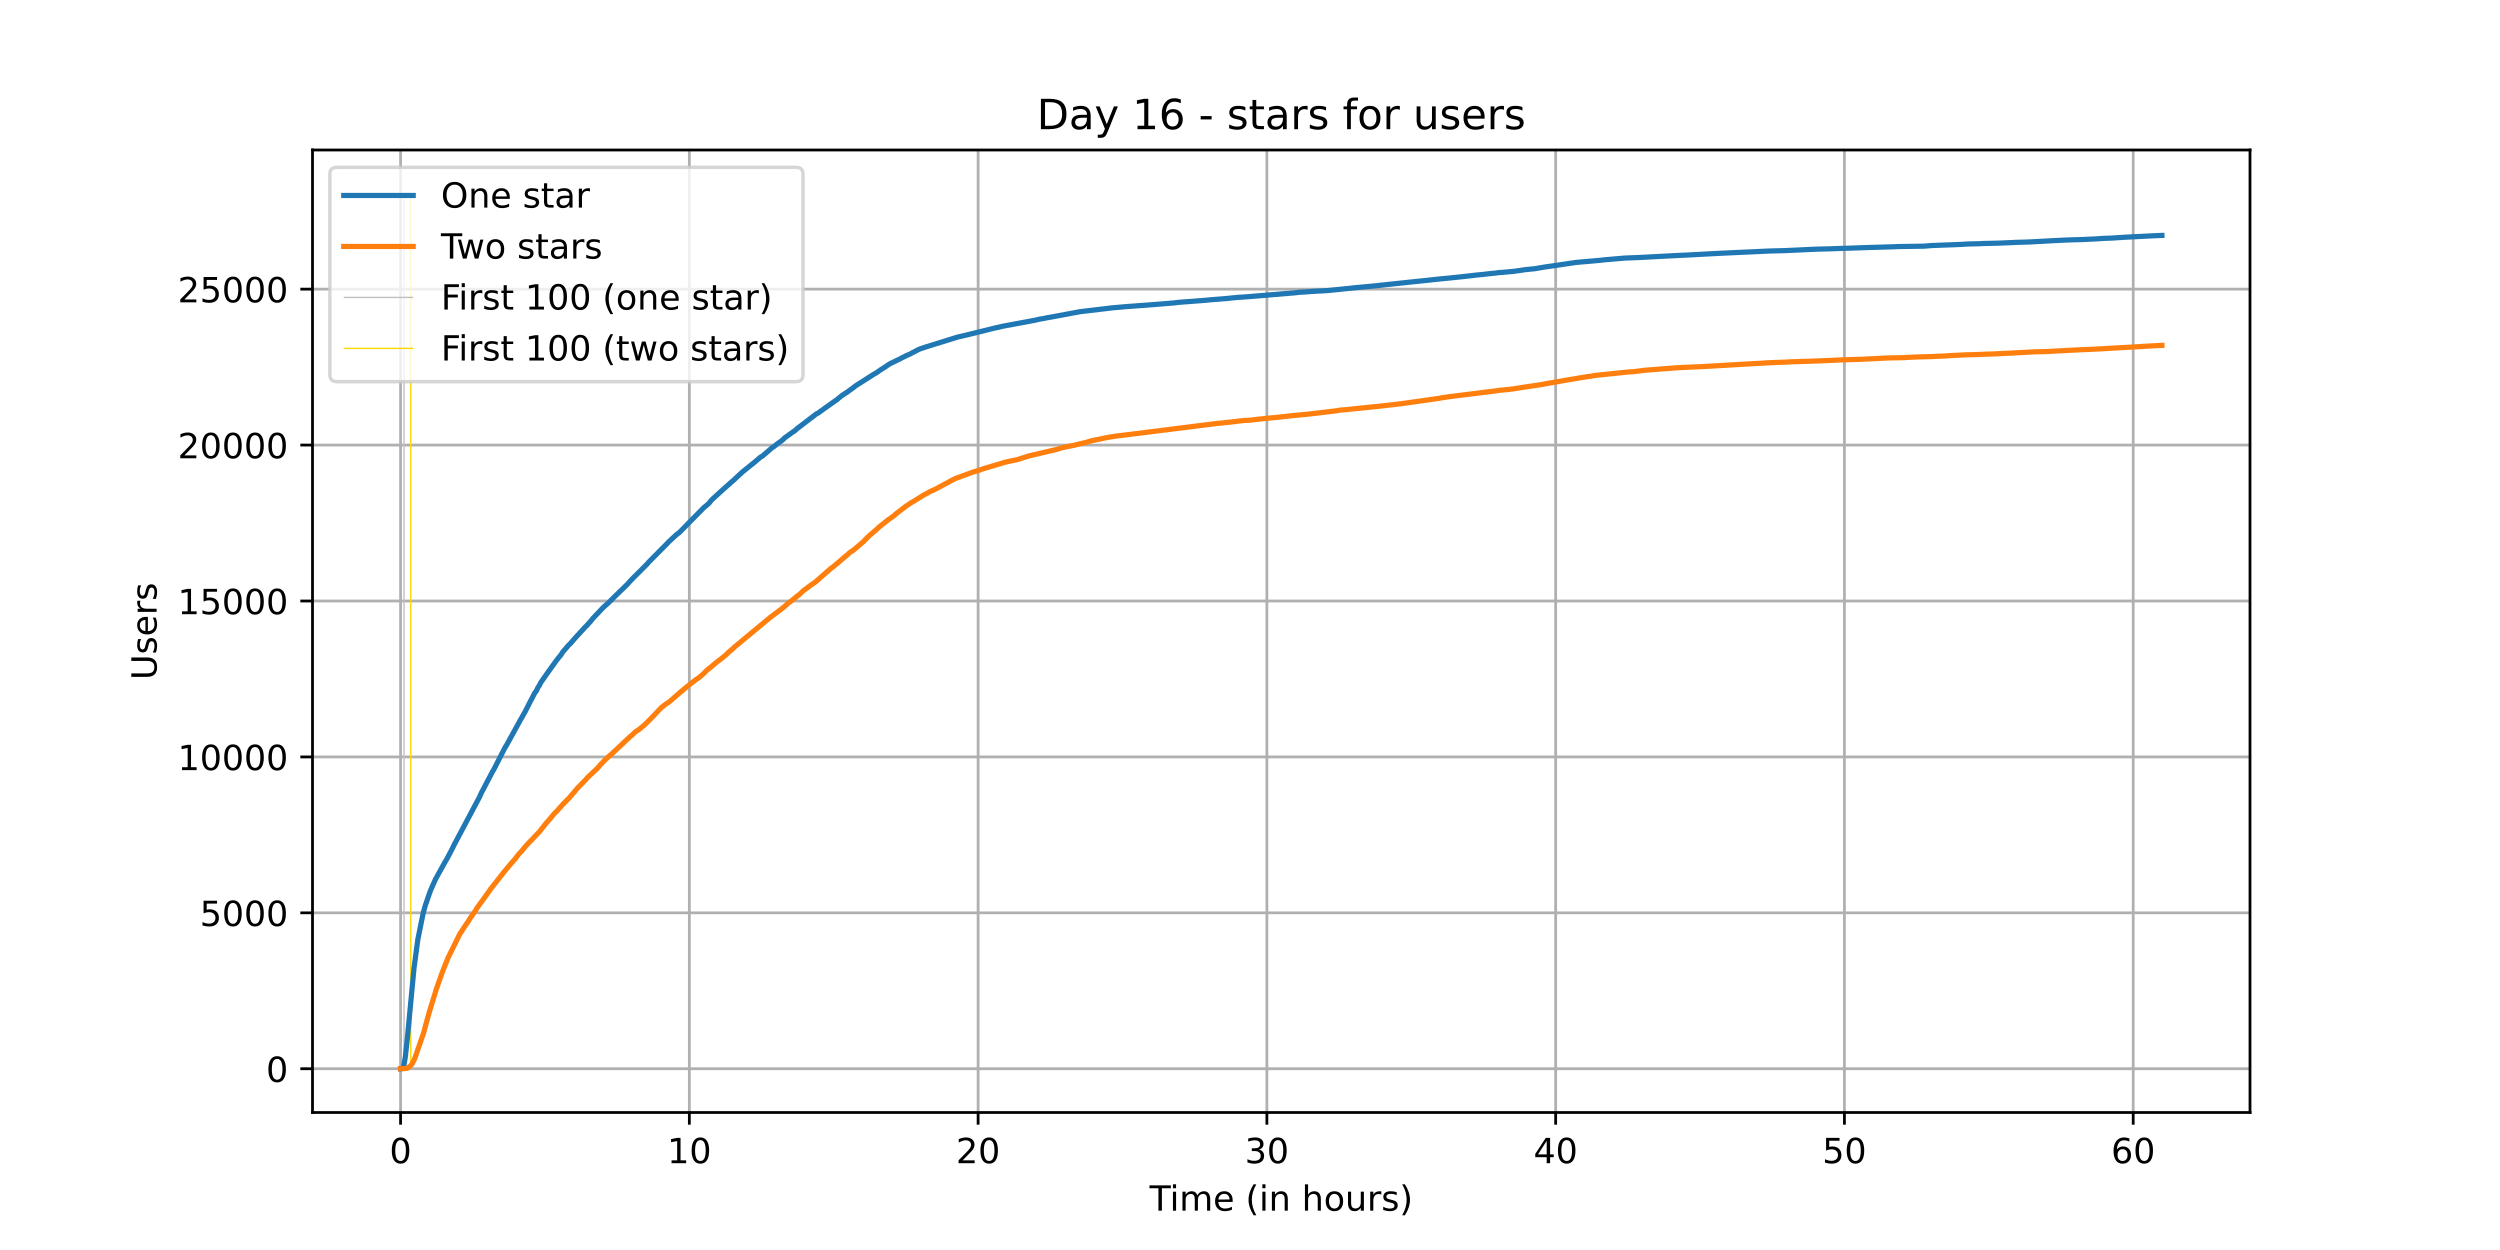<?xml version="1.0" encoding="utf-8" standalone="no"?>
<!DOCTYPE svg PUBLIC "-//W3C//DTD SVG 1.1//EN"
  "http://www.w3.org/Graphics/SVG/1.1/DTD/svg11.dtd">
<!-- Created with matplotlib (https://matplotlib.org/) -->
<svg height="360pt" version="1.1" viewBox="0 0 720 360" width="720pt" xmlns="http://www.w3.org/2000/svg" xmlns:xlink="http://www.w3.org/1999/xlink">
 <defs>
  <style type="text/css">*{stroke-linecap:butt;stroke-linejoin:round;}</style>
 </defs>
 <g id="figure_1">
  <g id="patch_1">
   <path d="M 0 360 
L 720 360 
L 720 0 
L 0 0 
z
" style="fill:#ffffff;"/>
  </g>
  <g id="axes_1">
   <g id="patch_2">
    <path d="M 90 320.4 
L 648 320.4 
L 648 43.2 
L 90 43.2 
z
" style="fill:#ffffff;"/>
   </g>
   <g id="matplotlib.axis_1">
    <g id="xtick_1">
     <g id="line2d_1">
      <path clip-path="url(#p86b0ff330c)" d="M 115.364 320.4 
L 115.364 43.2 
" style="fill:none;stroke:#b0b0b0;stroke-linecap:square;stroke-width:0.8;"/>
     </g>
     <g id="line2d_2">
      <defs>
       <path d="M 0 0 
L 0 3.5 
" id="me273031422" style="stroke:#000000;stroke-width:0.8;"/>
      </defs>
      <g>
       <use style="stroke:#000000;stroke-width:0.8;" x="115.364" xlink:href="#me273031422" y="320.4"/>
      </g>
     </g>
     <g id="text_1">
      <!-- 0 -->
      <g transform="translate(112.182 334.998)scale(0.1 -0.1)">
       <defs>
        <path d="M 31.781 66.406 
Q 24.172 66.406 20.328 58.906 
Q 16.5 51.422 16.5 36.375 
Q 16.5 21.391 20.328 13.891 
Q 24.172 6.391 31.781 6.391 
Q 39.453 6.391 43.281 13.891 
Q 47.125 21.391 47.125 36.375 
Q 47.125 51.422 43.281 58.906 
Q 39.453 66.406 31.781 66.406 
z
M 31.781 74.219 
Q 44.047 74.219 50.516 64.516 
Q 56.984 54.828 56.984 36.375 
Q 56.984 17.969 50.516 8.266 
Q 44.047 -1.422 31.781 -1.422 
Q 19.531 -1.422 13.062 8.266 
Q 6.594 17.969 6.594 36.375 
Q 6.594 54.828 13.062 64.516 
Q 19.531 74.219 31.781 74.219 
z
" id="DejaVuSans-48"/>
       </defs>
       <use xlink:href="#DejaVuSans-48"/>
      </g>
     </g>
    </g>
    <g id="xtick_2">
     <g id="line2d_3">
      <path clip-path="url(#p86b0ff330c)" d="M 198.53 320.4 
L 198.53 43.2 
" style="fill:none;stroke:#b0b0b0;stroke-linecap:square;stroke-width:0.8;"/>
     </g>
     <g id="line2d_4">
      <g>
       <use style="stroke:#000000;stroke-width:0.8;" x="198.53" xlink:href="#me273031422" y="320.4"/>
      </g>
     </g>
     <g id="text_2">
      <!-- 10 -->
      <g transform="translate(192.167 334.998)scale(0.1 -0.1)">
       <defs>
        <path d="M 12.406 8.297 
L 28.516 8.297 
L 28.516 63.922 
L 10.984 60.406 
L 10.984 69.391 
L 28.422 72.906 
L 38.281 72.906 
L 38.281 8.297 
L 54.391 8.297 
L 54.391 0 
L 12.406 0 
z
" id="DejaVuSans-49"/>
       </defs>
       <use xlink:href="#DejaVuSans-49"/>
       <use x="63.623" xlink:href="#DejaVuSans-48"/>
      </g>
     </g>
    </g>
    <g id="xtick_3">
     <g id="line2d_5">
      <path clip-path="url(#p86b0ff330c)" d="M 281.696 320.4 
L 281.696 43.2 
" style="fill:none;stroke:#b0b0b0;stroke-linecap:square;stroke-width:0.8;"/>
     </g>
     <g id="line2d_6">
      <g>
       <use style="stroke:#000000;stroke-width:0.8;" x="281.696" xlink:href="#me273031422" y="320.4"/>
      </g>
     </g>
     <g id="text_3">
      <!-- 20 -->
      <g transform="translate(275.334 334.998)scale(0.1 -0.1)">
       <defs>
        <path d="M 19.188 8.297 
L 53.609 8.297 
L 53.609 0 
L 7.328 0 
L 7.328 8.297 
Q 12.938 14.109 22.625 23.891 
Q 32.328 33.688 34.812 36.531 
Q 39.547 41.844 41.422 45.531 
Q 43.312 49.219 43.312 52.781 
Q 43.312 58.594 39.234 62.25 
Q 35.156 65.922 28.609 65.922 
Q 23.969 65.922 18.812 64.312 
Q 13.672 62.703 7.812 59.422 
L 7.812 69.391 
Q 13.766 71.781 18.938 73 
Q 24.125 74.219 28.422 74.219 
Q 39.75 74.219 46.484 68.547 
Q 53.219 62.891 53.219 53.422 
Q 53.219 48.922 51.531 44.891 
Q 49.859 40.875 45.406 35.406 
Q 44.188 33.984 37.641 27.219 
Q 31.109 20.453 19.188 8.297 
z
" id="DejaVuSans-50"/>
       </defs>
       <use xlink:href="#DejaVuSans-50"/>
       <use x="63.623" xlink:href="#DejaVuSans-48"/>
      </g>
     </g>
    </g>
    <g id="xtick_4">
     <g id="line2d_7">
      <path clip-path="url(#p86b0ff330c)" d="M 364.862 320.4 
L 364.862 43.2 
" style="fill:none;stroke:#b0b0b0;stroke-linecap:square;stroke-width:0.8;"/>
     </g>
     <g id="line2d_8">
      <g>
       <use style="stroke:#000000;stroke-width:0.8;" x="364.862" xlink:href="#me273031422" y="320.4"/>
      </g>
     </g>
     <g id="text_4">
      <!-- 30 -->
      <g transform="translate(358.5 334.998)scale(0.1 -0.1)">
       <defs>
        <path d="M 40.578 39.312 
Q 47.656 37.797 51.625 33 
Q 55.609 28.219 55.609 21.188 
Q 55.609 10.406 48.188 4.484 
Q 40.766 -1.422 27.094 -1.422 
Q 22.516 -1.422 17.656 -0.516 
Q 12.797 0.391 7.625 2.203 
L 7.625 11.719 
Q 11.719 9.328 16.594 8.109 
Q 21.484 6.891 26.812 6.891 
Q 36.078 6.891 40.938 10.547 
Q 45.797 14.203 45.797 21.188 
Q 45.797 27.641 41.281 31.266 
Q 36.766 34.906 28.719 34.906 
L 20.219 34.906 
L 20.219 43.016 
L 29.109 43.016 
Q 36.375 43.016 40.234 45.922 
Q 44.094 48.828 44.094 54.297 
Q 44.094 59.906 40.109 62.906 
Q 36.141 65.922 28.719 65.922 
Q 24.656 65.922 20.016 65.031 
Q 15.375 64.156 9.812 62.312 
L 9.812 71.094 
Q 15.438 72.656 20.344 73.438 
Q 25.25 74.219 29.594 74.219 
Q 40.828 74.219 47.359 69.109 
Q 53.906 64.016 53.906 55.328 
Q 53.906 49.266 50.438 45.094 
Q 46.969 40.922 40.578 39.312 
z
" id="DejaVuSans-51"/>
       </defs>
       <use xlink:href="#DejaVuSans-51"/>
       <use x="63.623" xlink:href="#DejaVuSans-48"/>
      </g>
     </g>
    </g>
    <g id="xtick_5">
     <g id="line2d_9">
      <path clip-path="url(#p86b0ff330c)" d="M 448.029 320.4 
L 448.029 43.2 
" style="fill:none;stroke:#b0b0b0;stroke-linecap:square;stroke-width:0.8;"/>
     </g>
     <g id="line2d_10">
      <g>
       <use style="stroke:#000000;stroke-width:0.8;" x="448.029" xlink:href="#me273031422" y="320.4"/>
      </g>
     </g>
     <g id="text_5">
      <!-- 40 -->
      <g transform="translate(441.666 334.998)scale(0.1 -0.1)">
       <defs>
        <path d="M 37.797 64.312 
L 12.891 25.391 
L 37.797 25.391 
z
M 35.203 72.906 
L 47.609 72.906 
L 47.609 25.391 
L 58.016 25.391 
L 58.016 17.188 
L 47.609 17.188 
L 47.609 0 
L 37.797 0 
L 37.797 17.188 
L 4.891 17.188 
L 4.891 26.703 
z
" id="DejaVuSans-52"/>
       </defs>
       <use xlink:href="#DejaVuSans-52"/>
       <use x="63.623" xlink:href="#DejaVuSans-48"/>
      </g>
     </g>
    </g>
    <g id="xtick_6">
     <g id="line2d_11">
      <path clip-path="url(#p86b0ff330c)" d="M 531.195 320.4 
L 531.195 43.2 
" style="fill:none;stroke:#b0b0b0;stroke-linecap:square;stroke-width:0.8;"/>
     </g>
     <g id="line2d_12">
      <g>
       <use style="stroke:#000000;stroke-width:0.8;" x="531.195" xlink:href="#me273031422" y="320.4"/>
      </g>
     </g>
     <g id="text_6">
      <!-- 50 -->
      <g transform="translate(524.833 334.998)scale(0.1 -0.1)">
       <defs>
        <path d="M 10.797 72.906 
L 49.516 72.906 
L 49.516 64.594 
L 19.828 64.594 
L 19.828 46.734 
Q 21.969 47.469 24.109 47.828 
Q 26.266 48.188 28.422 48.188 
Q 40.625 48.188 47.75 41.5 
Q 54.891 34.812 54.891 23.391 
Q 54.891 11.625 47.562 5.094 
Q 40.234 -1.422 26.906 -1.422 
Q 22.312 -1.422 17.547 -0.641 
Q 12.797 0.141 7.719 1.703 
L 7.719 11.625 
Q 12.109 9.234 16.797 8.062 
Q 21.484 6.891 26.703 6.891 
Q 35.156 6.891 40.078 11.328 
Q 45.016 15.766 45.016 23.391 
Q 45.016 31 40.078 35.438 
Q 35.156 39.891 26.703 39.891 
Q 22.75 39.891 18.812 39.016 
Q 14.891 38.141 10.797 36.281 
z
" id="DejaVuSans-53"/>
       </defs>
       <use xlink:href="#DejaVuSans-53"/>
       <use x="63.623" xlink:href="#DejaVuSans-48"/>
      </g>
     </g>
    </g>
    <g id="xtick_7">
     <g id="line2d_13">
      <path clip-path="url(#p86b0ff330c)" d="M 614.361 320.4 
L 614.361 43.2 
" style="fill:none;stroke:#b0b0b0;stroke-linecap:square;stroke-width:0.8;"/>
     </g>
     <g id="line2d_14">
      <g>
       <use style="stroke:#000000;stroke-width:0.8;" x="614.361" xlink:href="#me273031422" y="320.4"/>
      </g>
     </g>
     <g id="text_7">
      <!-- 60 -->
      <g transform="translate(607.999 334.998)scale(0.1 -0.1)">
       <defs>
        <path d="M 33.016 40.375 
Q 26.375 40.375 22.484 35.828 
Q 18.609 31.297 18.609 23.391 
Q 18.609 15.531 22.484 10.953 
Q 26.375 6.391 33.016 6.391 
Q 39.656 6.391 43.531 10.953 
Q 47.406 15.531 47.406 23.391 
Q 47.406 31.297 43.531 35.828 
Q 39.656 40.375 33.016 40.375 
z
M 52.594 71.297 
L 52.594 62.312 
Q 48.875 64.062 45.094 64.984 
Q 41.312 65.922 37.594 65.922 
Q 27.828 65.922 22.672 59.328 
Q 17.531 52.734 16.797 39.406 
Q 19.672 43.656 24.016 45.922 
Q 28.375 48.188 33.594 48.188 
Q 44.578 48.188 50.953 41.516 
Q 57.328 34.859 57.328 23.391 
Q 57.328 12.156 50.688 5.359 
Q 44.047 -1.422 33.016 -1.422 
Q 20.359 -1.422 13.672 8.266 
Q 6.984 17.969 6.984 36.375 
Q 6.984 53.656 15.188 63.938 
Q 23.391 74.219 37.203 74.219 
Q 40.922 74.219 44.703 73.484 
Q 48.484 72.75 52.594 71.297 
z
" id="DejaVuSans-54"/>
       </defs>
       <use xlink:href="#DejaVuSans-54"/>
       <use x="63.623" xlink:href="#DejaVuSans-48"/>
      </g>
     </g>
    </g>
    <g id="text_8">
     <!-- Time (in hours) -->
     <g transform="translate(331.072 348.677)scale(0.1 -0.1)">
      <defs>
       <path d="M -0.297 72.906 
L 61.375 72.906 
L 61.375 64.594 
L 35.5 64.594 
L 35.5 0 
L 25.594 0 
L 25.594 64.594 
L -0.297 64.594 
z
" id="DejaVuSans-84"/>
       <path d="M 9.422 54.688 
L 18.406 54.688 
L 18.406 0 
L 9.422 0 
z
M 9.422 75.984 
L 18.406 75.984 
L 18.406 64.594 
L 9.422 64.594 
z
" id="DejaVuSans-105"/>
       <path d="M 52 44.188 
Q 55.375 50.25 60.062 53.125 
Q 64.75 56 71.094 56 
Q 79.641 56 84.281 50.016 
Q 88.922 44.047 88.922 33.016 
L 88.922 0 
L 79.891 0 
L 79.891 32.719 
Q 79.891 40.578 77.094 44.375 
Q 74.312 48.188 68.609 48.188 
Q 61.625 48.188 57.562 43.547 
Q 53.516 38.922 53.516 30.906 
L 53.516 0 
L 44.484 0 
L 44.484 32.719 
Q 44.484 40.625 41.703 44.406 
Q 38.922 48.188 33.109 48.188 
Q 26.219 48.188 22.156 43.531 
Q 18.109 38.875 18.109 30.906 
L 18.109 0 
L 9.078 0 
L 9.078 54.688 
L 18.109 54.688 
L 18.109 46.188 
Q 21.188 51.219 25.484 53.609 
Q 29.781 56 35.688 56 
Q 41.656 56 45.828 52.969 
Q 50 49.953 52 44.188 
z
" id="DejaVuSans-109"/>
       <path d="M 56.203 29.594 
L 56.203 25.203 
L 14.891 25.203 
Q 15.484 15.922 20.484 11.062 
Q 25.484 6.203 34.422 6.203 
Q 39.594 6.203 44.453 7.469 
Q 49.312 8.734 54.109 11.281 
L 54.109 2.781 
Q 49.266 0.734 44.188 -0.344 
Q 39.109 -1.422 33.891 -1.422 
Q 20.797 -1.422 13.156 6.188 
Q 5.516 13.812 5.516 26.812 
Q 5.516 40.234 12.766 48.109 
Q 20.016 56 32.328 56 
Q 43.359 56 49.781 48.891 
Q 56.203 41.797 56.203 29.594 
z
M 47.219 32.234 
Q 47.125 39.594 43.094 43.984 
Q 39.062 48.391 32.422 48.391 
Q 24.906 48.391 20.391 44.141 
Q 15.875 39.891 15.188 32.172 
z
" id="DejaVuSans-101"/>
       <path id="DejaVuSans-32"/>
       <path d="M 31 75.875 
Q 24.469 64.656 21.281 53.656 
Q 18.109 42.672 18.109 31.391 
Q 18.109 20.125 21.312 9.062 
Q 24.516 -2 31 -13.188 
L 23.188 -13.188 
Q 15.875 -1.703 12.234 9.375 
Q 8.594 20.453 8.594 31.391 
Q 8.594 42.281 12.203 53.312 
Q 15.828 64.359 23.188 75.875 
z
" id="DejaVuSans-40"/>
       <path d="M 54.891 33.016 
L 54.891 0 
L 45.906 0 
L 45.906 32.719 
Q 45.906 40.484 42.875 44.328 
Q 39.844 48.188 33.797 48.188 
Q 26.516 48.188 22.312 43.547 
Q 18.109 38.922 18.109 30.906 
L 18.109 0 
L 9.078 0 
L 9.078 54.688 
L 18.109 54.688 
L 18.109 46.188 
Q 21.344 51.125 25.703 53.562 
Q 30.078 56 35.797 56 
Q 45.219 56 50.047 50.172 
Q 54.891 44.344 54.891 33.016 
z
" id="DejaVuSans-110"/>
       <path d="M 54.891 33.016 
L 54.891 0 
L 45.906 0 
L 45.906 32.719 
Q 45.906 40.484 42.875 44.328 
Q 39.844 48.188 33.797 48.188 
Q 26.516 48.188 22.312 43.547 
Q 18.109 38.922 18.109 30.906 
L 18.109 0 
L 9.078 0 
L 9.078 75.984 
L 18.109 75.984 
L 18.109 46.188 
Q 21.344 51.125 25.703 53.562 
Q 30.078 56 35.797 56 
Q 45.219 56 50.047 50.172 
Q 54.891 44.344 54.891 33.016 
z
" id="DejaVuSans-104"/>
       <path d="M 30.609 48.391 
Q 23.391 48.391 19.188 42.75 
Q 14.984 37.109 14.984 27.297 
Q 14.984 17.484 19.156 11.844 
Q 23.344 6.203 30.609 6.203 
Q 37.797 6.203 41.984 11.859 
Q 46.188 17.531 46.188 27.297 
Q 46.188 37.016 41.984 42.703 
Q 37.797 48.391 30.609 48.391 
z
M 30.609 56 
Q 42.328 56 49.016 48.375 
Q 55.719 40.766 55.719 27.297 
Q 55.719 13.875 49.016 6.219 
Q 42.328 -1.422 30.609 -1.422 
Q 18.844 -1.422 12.172 6.219 
Q 5.516 13.875 5.516 27.297 
Q 5.516 40.766 12.172 48.375 
Q 18.844 56 30.609 56 
z
" id="DejaVuSans-111"/>
       <path d="M 8.5 21.578 
L 8.5 54.688 
L 17.484 54.688 
L 17.484 21.922 
Q 17.484 14.156 20.5 10.266 
Q 23.531 6.391 29.594 6.391 
Q 36.859 6.391 41.078 11.031 
Q 45.312 15.672 45.312 23.688 
L 45.312 54.688 
L 54.297 54.688 
L 54.297 0 
L 45.312 0 
L 45.312 8.406 
Q 42.047 3.422 37.719 1 
Q 33.406 -1.422 27.688 -1.422 
Q 18.266 -1.422 13.375 4.438 
Q 8.5 10.297 8.5 21.578 
z
M 31.109 56 
z
" id="DejaVuSans-117"/>
       <path d="M 41.109 46.297 
Q 39.594 47.172 37.812 47.578 
Q 36.031 48 33.891 48 
Q 26.266 48 22.188 43.047 
Q 18.109 38.094 18.109 28.812 
L 18.109 0 
L 9.078 0 
L 9.078 54.688 
L 18.109 54.688 
L 18.109 46.188 
Q 20.953 51.172 25.484 53.578 
Q 30.031 56 36.531 56 
Q 37.453 56 38.578 55.875 
Q 39.703 55.766 41.062 55.516 
z
" id="DejaVuSans-114"/>
       <path d="M 44.281 53.078 
L 44.281 44.578 
Q 40.484 46.531 36.375 47.5 
Q 32.281 48.484 27.875 48.484 
Q 21.188 48.484 17.844 46.438 
Q 14.5 44.391 14.5 40.281 
Q 14.5 37.156 16.891 35.375 
Q 19.281 33.594 26.516 31.984 
L 29.594 31.297 
Q 39.156 29.25 43.188 25.516 
Q 47.219 21.781 47.219 15.094 
Q 47.219 7.469 41.188 3.016 
Q 35.156 -1.422 24.609 -1.422 
Q 20.219 -1.422 15.453 -0.562 
Q 10.688 0.297 5.422 2 
L 5.422 11.281 
Q 10.406 8.688 15.234 7.391 
Q 20.062 6.109 24.812 6.109 
Q 31.156 6.109 34.562 8.281 
Q 37.984 10.453 37.984 14.406 
Q 37.984 18.062 35.516 20.016 
Q 33.062 21.969 24.703 23.781 
L 21.578 24.516 
Q 13.234 26.266 9.516 29.906 
Q 5.812 33.547 5.812 39.891 
Q 5.812 47.609 11.281 51.797 
Q 16.75 56 26.812 56 
Q 31.781 56 36.172 55.266 
Q 40.578 54.547 44.281 53.078 
z
" id="DejaVuSans-115"/>
       <path d="M 8.016 75.875 
L 15.828 75.875 
Q 23.141 64.359 26.781 53.312 
Q 30.422 42.281 30.422 31.391 
Q 30.422 20.453 26.781 9.375 
Q 23.141 -1.703 15.828 -13.188 
L 8.016 -13.188 
Q 14.5 -2 17.703 9.062 
Q 20.906 20.125 20.906 31.391 
Q 20.906 42.672 17.703 53.656 
Q 14.5 64.656 8.016 75.875 
z
" id="DejaVuSans-41"/>
      </defs>
      <use xlink:href="#DejaVuSans-84"/>
      <use x="57.959" xlink:href="#DejaVuSans-105"/>
      <use x="85.742" xlink:href="#DejaVuSans-109"/>
      <use x="183.154" xlink:href="#DejaVuSans-101"/>
      <use x="244.678" xlink:href="#DejaVuSans-32"/>
      <use x="276.465" xlink:href="#DejaVuSans-40"/>
      <use x="315.479" xlink:href="#DejaVuSans-105"/>
      <use x="343.262" xlink:href="#DejaVuSans-110"/>
      <use x="406.641" xlink:href="#DejaVuSans-32"/>
      <use x="438.428" xlink:href="#DejaVuSans-104"/>
      <use x="501.807" xlink:href="#DejaVuSans-111"/>
      <use x="562.988" xlink:href="#DejaVuSans-117"/>
      <use x="626.367" xlink:href="#DejaVuSans-114"/>
      <use x="667.48" xlink:href="#DejaVuSans-115"/>
      <use x="719.58" xlink:href="#DejaVuSans-41"/>
     </g>
    </g>
   </g>
   <g id="matplotlib.axis_2">
    <g id="ytick_1">
     <g id="line2d_15">
      <path clip-path="url(#p86b0ff330c)" d="M 90 307.8 
L 648 307.8 
" style="fill:none;stroke:#b0b0b0;stroke-linecap:square;stroke-width:0.8;"/>
     </g>
     <g id="line2d_16">
      <defs>
       <path d="M 0 0 
L -3.5 0 
" id="m4267b0900c" style="stroke:#000000;stroke-width:0.8;"/>
      </defs>
      <g>
       <use style="stroke:#000000;stroke-width:0.8;" x="90" xlink:href="#m4267b0900c" y="307.8"/>
      </g>
     </g>
     <g id="text_9">
      <!-- 0 -->
      <g transform="translate(76.638 311.599)scale(0.1 -0.1)">
       <use xlink:href="#DejaVuSans-48"/>
      </g>
     </g>
    </g>
    <g id="ytick_2">
     <g id="line2d_17">
      <path clip-path="url(#p86b0ff330c)" d="M 90 262.895 
L 648 262.895 
" style="fill:none;stroke:#b0b0b0;stroke-linecap:square;stroke-width:0.8;"/>
     </g>
     <g id="line2d_18">
      <g>
       <use style="stroke:#000000;stroke-width:0.8;" x="90" xlink:href="#m4267b0900c" y="262.895"/>
      </g>
     </g>
     <g id="text_10">
      <!-- 5000 -->
      <g transform="translate(57.55 266.694)scale(0.1 -0.1)">
       <use xlink:href="#DejaVuSans-53"/>
       <use x="63.623" xlink:href="#DejaVuSans-48"/>
       <use x="127.246" xlink:href="#DejaVuSans-48"/>
       <use x="190.869" xlink:href="#DejaVuSans-48"/>
      </g>
     </g>
    </g>
    <g id="ytick_3">
     <g id="line2d_19">
      <path clip-path="url(#p86b0ff330c)" d="M 90 217.99 
L 648 217.99 
" style="fill:none;stroke:#b0b0b0;stroke-linecap:square;stroke-width:0.8;"/>
     </g>
     <g id="line2d_20">
      <g>
       <use style="stroke:#000000;stroke-width:0.8;" x="90" xlink:href="#m4267b0900c" y="217.99"/>
      </g>
     </g>
     <g id="text_11">
      <!-- 10000 -->
      <g transform="translate(51.188 221.789)scale(0.1 -0.1)">
       <use xlink:href="#DejaVuSans-49"/>
       <use x="63.623" xlink:href="#DejaVuSans-48"/>
       <use x="127.246" xlink:href="#DejaVuSans-48"/>
       <use x="190.869" xlink:href="#DejaVuSans-48"/>
       <use x="254.492" xlink:href="#DejaVuSans-48"/>
      </g>
     </g>
    </g>
    <g id="ytick_4">
     <g id="line2d_21">
      <path clip-path="url(#p86b0ff330c)" d="M 90 173.085 
L 648 173.085 
" style="fill:none;stroke:#b0b0b0;stroke-linecap:square;stroke-width:0.8;"/>
     </g>
     <g id="line2d_22">
      <g>
       <use style="stroke:#000000;stroke-width:0.8;" x="90" xlink:href="#m4267b0900c" y="173.085"/>
      </g>
     </g>
     <g id="text_12">
      <!-- 15000 -->
      <g transform="translate(51.188 176.884)scale(0.1 -0.1)">
       <use xlink:href="#DejaVuSans-49"/>
       <use x="63.623" xlink:href="#DejaVuSans-53"/>
       <use x="127.246" xlink:href="#DejaVuSans-48"/>
       <use x="190.869" xlink:href="#DejaVuSans-48"/>
       <use x="254.492" xlink:href="#DejaVuSans-48"/>
      </g>
     </g>
    </g>
    <g id="ytick_5">
     <g id="line2d_23">
      <path clip-path="url(#p86b0ff330c)" d="M 90 128.179 
L 648 128.179 
" style="fill:none;stroke:#b0b0b0;stroke-linecap:square;stroke-width:0.8;"/>
     </g>
     <g id="line2d_24">
      <g>
       <use style="stroke:#000000;stroke-width:0.8;" x="90" xlink:href="#m4267b0900c" y="128.179"/>
      </g>
     </g>
     <g id="text_13">
      <!-- 20000 -->
      <g transform="translate(51.188 131.979)scale(0.1 -0.1)">
       <use xlink:href="#DejaVuSans-50"/>
       <use x="63.623" xlink:href="#DejaVuSans-48"/>
       <use x="127.246" xlink:href="#DejaVuSans-48"/>
       <use x="190.869" xlink:href="#DejaVuSans-48"/>
       <use x="254.492" xlink:href="#DejaVuSans-48"/>
      </g>
     </g>
    </g>
    <g id="ytick_6">
     <g id="line2d_25">
      <path clip-path="url(#p86b0ff330c)" d="M 90 83.274 
L 648 83.274 
" style="fill:none;stroke:#b0b0b0;stroke-linecap:square;stroke-width:0.8;"/>
     </g>
     <g id="line2d_26">
      <g>
       <use style="stroke:#000000;stroke-width:0.8;" x="90" xlink:href="#m4267b0900c" y="83.274"/>
      </g>
     </g>
     <g id="text_14">
      <!-- 25000 -->
      <g transform="translate(51.188 87.074)scale(0.1 -0.1)">
       <use xlink:href="#DejaVuSans-50"/>
       <use x="63.623" xlink:href="#DejaVuSans-53"/>
       <use x="127.246" xlink:href="#DejaVuSans-48"/>
       <use x="190.869" xlink:href="#DejaVuSans-48"/>
       <use x="254.492" xlink:href="#DejaVuSans-48"/>
      </g>
     </g>
    </g>
    <g id="text_15">
     <!-- Users -->
     <g transform="translate(45.108 195.801)rotate(-90)scale(0.1 -0.1)">
      <defs>
       <path d="M 8.688 72.906 
L 18.609 72.906 
L 18.609 28.609 
Q 18.609 16.891 22.844 11.734 
Q 27.094 6.594 36.625 6.594 
Q 46.094 6.594 50.344 11.734 
Q 54.594 16.891 54.594 28.609 
L 54.594 72.906 
L 64.5 72.906 
L 64.5 27.391 
Q 64.5 13.141 57.438 5.859 
Q 50.391 -1.422 36.625 -1.422 
Q 22.797 -1.422 15.734 5.859 
Q 8.688 13.141 8.688 27.391 
z
" id="DejaVuSans-85"/>
      </defs>
      <use xlink:href="#DejaVuSans-85"/>
      <use x="73.193" xlink:href="#DejaVuSans-115"/>
      <use x="125.293" xlink:href="#DejaVuSans-101"/>
      <use x="186.816" xlink:href="#DejaVuSans-114"/>
      <use x="227.93" xlink:href="#DejaVuSans-115"/>
     </g>
    </g>
   </g>
   <g id="LineCollection_1">
    <path clip-path="url(#p86b0ff330c)" d="M 116.364 307.8 
L 116.364 55.8 
" style="fill:none;stroke:#c0c0c0;stroke-width:0.4;"/>
   </g>
   <g id="LineCollection_2">
    <path clip-path="url(#p86b0ff330c)" d="M 118.288 307.8 
L 118.288 55.8 
" style="fill:none;stroke:#ffd700;stroke-width:0.4;"/>
   </g>
   <g id="line2d_27">
    <path clip-path="url(#p86b0ff330c)" d="M 115.364 307.8 
L 115.814 307.764 
L 116.089 307.477 
L 116.364 306.641 
L 116.775 304.073 
L 117.325 298.954 
L 119.249 278.666 
L 120.347 270.52 
L 121.858 263.066 
L 122.407 261.018 
L 123.918 256.626 
L 125.429 253.204 
L 128.176 248.256 
L 128.589 247.555 
L 129.001 246.81 
L 129.825 245.247 
L 130.1 244.726 
L 130.786 243.316 
L 132.436 240.209 
L 138.068 229.602 
L 138.616 228.381 
L 141.912 222.103 
L 142.187 221.681 
L 144.111 217.909 
L 144.798 216.553 
L 145.484 215.215 
L 145.759 214.837 
L 149.744 207.581 
L 151.255 204.931 
L 152.49 202.479 
L 153.451 200.656 
L 154.001 199.561 
L 154.413 199.076 
L 154.962 197.944 
L 155.374 197.342 
L 155.787 196.507 
L 157.848 193.561 
L 160.045 190.49 
L 160.869 189.43 
L 161.556 188.604 
L 162.105 187.733 
L 163.755 185.82 
L 164.166 185.451 
L 165.813 183.565 
L 168.013 181.168 
L 168.424 180.683 
L 168.837 180.332 
L 169.248 179.847 
L 170.073 178.967 
L 170.759 178.087 
L 172.545 176.21 
L 173.506 175.177 
L 174.056 174.656 
L 175.292 173.552 
L 177.353 171.495 
L 177.766 171.109 
L 180.649 168.307 
L 181.474 167.373 
L 181.885 166.942 
L 182.435 166.376 
L 186.286 162.532 
L 186.834 161.885 
L 192.195 156.479 
L 192.47 156.164 
L 194.945 153.865 
L 195.631 153.38 
L 200.849 148.072 
L 201.674 147.246 
L 202.224 146.68 
L 202.635 146.258 
L 203.735 145.342 
L 204.285 144.83 
L 204.832 144.112 
L 205.382 143.573 
L 207.72 141.444 
L 210.467 138.993 
L 210.878 138.615 
L 211.291 138.292 
L 211.841 137.762 
L 213.488 136.235 
L 213.902 135.858 
L 215.138 134.861 
L 217.61 132.877 
L 218.021 132.508 
L 218.434 132.167 
L 218.984 131.673 
L 219.532 131.386 
L 222.419 128.898 
L 222.972 128.566 
L 223.933 127.748 
L 224.482 127.398 
L 225.032 126.994 
L 225.582 126.527 
L 225.993 126.105 
L 228.193 124.524 
L 229.015 123.958 
L 229.565 123.446 
L 235.202 119.136 
L 235.615 118.965 
L 237.265 117.761 
L 238.914 116.594 
L 239.189 116.396 
L 240.564 115.426 
L 241.113 115.067 
L 241.527 114.672 
L 242.488 113.909 
L 244.137 112.831 
L 244.687 112.409 
L 245.787 111.636 
L 246.337 111.169 
L 251.558 107.837 
L 252.382 107.37 
L 253.757 106.409 
L 254.857 105.727 
L 256.093 104.874 
L 256.917 104.461 
L 259.389 103.266 
L 259.803 103.006 
L 260.214 102.835 
L 261.177 102.341 
L 262.138 101.946 
L 262.688 101.623 
L 263.099 101.425 
L 264.612 100.626 
L 265.024 100.473 
L 266.26 100.042 
L 275.741 97.087 
L 278.765 96.387 
L 285.635 94.689 
L 286.46 94.483 
L 289.07 93.899 
L 289.62 93.8 
L 297.588 92.318 
L 298.138 92.21 
L 299.374 91.923 
L 300.473 91.752 
L 301.573 91.51 
L 302.259 91.402 
L 303.084 91.249 
L 311.188 89.741 
L 312.149 89.633 
L 320.389 88.654 
L 324.788 88.268 
L 325.613 88.214 
L 327.396 88.079 
L 328.909 87.971 
L 329.595 87.926 
L 330.97 87.819 
L 337.984 87.253 
L 339.358 87.082 
L 347.333 86.472 
L 348.43 86.355 
L 354.062 85.897 
L 354.749 85.807 
L 355.984 85.699 
L 356.673 85.627 
L 358.045 85.555 
L 364.363 85.053 
L 365.327 84.954 
L 366.699 84.846 
L 372.883 84.334 
L 374.256 84.172 
L 375.494 84.11 
L 377.005 84.002 
L 377.966 83.921 
L 379.888 83.822 
L 381.262 83.75 
L 382.773 83.643 
L 386.62 83.247 
L 389.505 82.951 
L 390.741 82.816 
L 394.449 82.475 
L 395.41 82.385 
L 406.952 81.155 
L 410.798 80.76 
L 411.759 80.652 
L 415.88 80.212 
L 417.116 80.104 
L 421.099 79.691 
L 423.435 79.43 
L 424.807 79.26 
L 427.692 78.972 
L 428.517 78.865 
L 430.853 78.631 
L 431.402 78.532 
L 432.913 78.425 
L 436.076 78.137 
L 436.626 78.047 
L 438 77.859 
L 439.1 77.679 
L 442.122 77.374 
L 444.734 76.925 
L 446.934 76.61 
L 453.804 75.596 
L 454.902 75.488 
L 457.239 75.29 
L 461.093 74.949 
L 461.918 74.841 
L 467.141 74.392 
L 467.691 74.338 
L 472.087 74.159 
L 474.148 74.051 
L 481.977 73.638 
L 484.176 73.53 
L 485.412 73.476 
L 493.377 73.054 
L 495.438 72.946 
L 501.207 72.677 
L 503.681 72.569 
L 509.586 72.291 
L 513.982 72.183 
L 514.668 72.147 
L 517.14 72.039 
L 523.047 71.761 
L 527.443 71.653 
L 528.679 71.59 
L 532.387 71.482 
L 535.959 71.356 
L 539.117 71.249 
L 541.866 71.177 
L 545.437 71.069 
L 546.673 71.006 
L 554.089 70.898 
L 556.288 70.719 
L 559.035 70.611 
L 562.743 70.476 
L 565.078 70.378 
L 566.726 70.27 
L 570.44 70.18 
L 570.851 70.135 
L 575.384 70.036 
L 576.62 69.982 
L 579.094 69.875 
L 580.466 69.803 
L 584.313 69.695 
L 592.828 69.237 
L 595.164 69.129 
L 596.263 69.084 
L 599.971 68.985 
L 601.346 68.905 
L 603.818 68.797 
L 605.603 68.662 
L 608.35 68.563 
L 610 68.447 
L 611.647 68.339 
L 619.34 67.944 
L 621.675 67.836 
L 622.361 67.809 
L 622.636 67.8 
L 622.636 67.8 
" style="fill:none;stroke:#1f77b4;stroke-linecap:square;stroke-width:1.5;"/>
   </g>
   <g id="line2d_28">
    <path clip-path="url(#p86b0ff330c)" d="M 115.364 307.8 
L 117.189 307.692 
L 118.15 307.028 
L 118.7 306.363 
L 119.386 305.025 
L 121.996 297.499 
L 122.821 294.4 
L 123.643 291.455 
L 125.704 284.764 
L 126.117 283.596 
L 127.353 280.067 
L 127.903 278.684 
L 129.001 275.926 
L 132.436 268.957 
L 132.847 268.4 
L 133.533 267.278 
L 134.358 266.065 
L 134.771 265.472 
L 135.319 264.592 
L 135.594 264.161 
L 136.83 262.419 
L 137.518 261.296 
L 140.54 257.138 
L 141.226 256.123 
L 144.936 251.408 
L 145.759 250.402 
L 147.269 248.588 
L 148.233 247.51 
L 148.644 246.989 
L 149.055 246.451 
L 149.469 245.903 
L 150.155 245.229 
L 151.391 243.702 
L 152.902 242.095 
L 153.177 241.861 
L 153.726 241.251 
L 155.374 239.508 
L 157.298 237.056 
L 158.259 235.979 
L 159.634 234.317 
L 160.183 233.805 
L 161.144 232.737 
L 162.105 231.65 
L 163.48 230.24 
L 163.755 230.006 
L 164.991 228.542 
L 165.402 228.102 
L 165.952 227.393 
L 166.363 226.935 
L 168.149 225.094 
L 168.562 224.69 
L 168.837 224.375 
L 169.11 224.025 
L 172.134 221.169 
L 173.095 220.019 
L 173.37 219.786 
L 174.056 219.032 
L 174.331 218.807 
L 175.703 217.505 
L 175.978 217.334 
L 176.939 216.382 
L 177.214 216.158 
L 181.61 212.008 
L 182.024 211.73 
L 182.848 210.886 
L 183.537 210.41 
L 184.087 210.059 
L 184.775 209.467 
L 185.598 208.793 
L 187.522 206.898 
L 190.41 203.836 
L 191.098 203.288 
L 191.646 202.848 
L 192.334 202.417 
L 192.745 202.138 
L 196.317 199.022 
L 196.728 198.707 
L 197.828 197.773 
L 198.514 197.253 
L 199.064 196.777 
L 199.752 196.256 
L 200.438 195.717 
L 201.399 195.088 
L 201.81 194.72 
L 202.499 194.1 
L 202.774 193.876 
L 203.185 193.409 
L 203.735 192.915 
L 204.971 191.918 
L 205.795 191.208 
L 206.618 190.535 
L 207.306 190.023 
L 208.131 189.376 
L 208.542 189.044 
L 208.956 188.712 
L 209.778 187.903 
L 210.192 187.535 
L 211.153 186.754 
L 211.428 186.439 
L 221.87 177.773 
L 224.894 175.527 
L 225.307 175.159 
L 225.718 174.872 
L 227.368 173.408 
L 227.779 173.192 
L 228.329 172.707 
L 229.565 171.719 
L 229.84 171.477 
L 230.253 171.199 
L 231.489 170.004 
L 231.903 169.744 
L 233.277 168.693 
L 234.927 167.552 
L 235.34 167.184 
L 235.89 166.708 
L 236.851 165.846 
L 239.328 163.672 
L 240.014 163.187 
L 242.488 161.086 
L 243.176 160.502 
L 243.451 160.233 
L 243.588 160.206 
L 244.687 159.182 
L 245.787 158.454 
L 246.612 157.736 
L 246.886 157.538 
L 248.122 156.443 
L 248.672 156.003 
L 249.222 155.374 
L 250.322 154.332 
L 250.733 153.946 
L 251.696 153.129 
L 252.246 152.671 
L 253.069 151.88 
L 254.582 150.668 
L 255.679 149.788 
L 257.467 148.53 
L 258.017 148.01 
L 261.177 145.594 
L 261.452 145.45 
L 262.277 144.857 
L 262.824 144.561 
L 266.123 142.513 
L 266.673 142.244 
L 267.909 141.552 
L 268.734 141.184 
L 269.559 140.798 
L 272.03 139.46 
L 272.855 139.038 
L 274.091 138.346 
L 275.191 137.816 
L 275.741 137.592 
L 280.412 135.885 
L 281.236 135.679 
L 283.711 134.834 
L 286.871 133.909 
L 287.282 133.775 
L 287.557 133.712 
L 287.971 133.568 
L 288.246 133.496 
L 288.932 133.29 
L 289.481 133.11 
L 291.817 132.607 
L 293.055 132.356 
L 294.019 132.032 
L 296.352 131.305 
L 297.588 131.017 
L 298.413 130.82 
L 299.649 130.532 
L 304.456 129.401 
L 304.87 129.239 
L 306.106 128.889 
L 308.028 128.494 
L 309.538 128.206 
L 310.088 128.036 
L 312.835 127.398 
L 313.935 127.057 
L 314.759 126.85 
L 315.582 126.671 
L 316.545 126.509 
L 318.878 126.006 
L 321.902 125.521 
L 322.864 125.422 
L 350.491 121.947 
L 351.865 121.839 
L 358.184 121.111 
L 360.106 121.004 
L 362.03 120.77 
L 366.149 120.339 
L 367.524 120.231 
L 372.745 119.647 
L 376.73 119.279 
L 384.284 118.381 
L 384.97 118.291 
L 386.07 118.094 
L 387.719 117.986 
L 389.092 117.824 
L 391.838 117.546 
L 392.527 117.474 
L 395.41 117.178 
L 396.512 117.079 
L 402.692 116.36 
L 403.655 116.253 
L 414.506 114.717 
L 415.056 114.591 
L 416.292 114.412 
L 417.391 114.241 
L 430.441 112.624 
L 431.539 112.481 
L 431.952 112.391 
L 434.29 112.193 
L 435.94 111.978 
L 438.825 111.511 
L 439.375 111.439 
L 444.048 110.738 
L 445.698 110.415 
L 448.308 109.984 
L 448.858 109.876 
L 451.055 109.481 
L 453.94 109.014 
L 454.765 108.861 
L 457.376 108.448 
L 458.069 108.367 
L 459.443 108.125 
L 462.054 107.846 
L 466.039 107.433 
L 468.927 107.137 
L 470.576 107.029 
L 472.362 106.805 
L 473.873 106.616 
L 482.527 105.951 
L 484.176 105.844 
L 486.509 105.745 
L 487.745 105.682 
L 490.494 105.574 
L 505.053 104.721 
L 507.114 104.622 
L 508.763 104.505 
L 510.96 104.407 
L 512.058 104.371 
L 514.668 104.281 
L 515.218 104.218 
L 518.514 104.11 
L 521.261 104.038 
L 524.008 103.931 
L 525.244 103.868 
L 527.855 103.769 
L 529.227 103.697 
L 532.798 103.571 
L 536.37 103.464 
L 543.651 103.095 
L 548.32 102.997 
L 549.831 102.907 
L 552.167 102.808 
L 553.128 102.781 
L 556.563 102.682 
L 557.385 102.628 
L 560.271 102.521 
L 562.057 102.386 
L 564.392 102.287 
L 564.94 102.242 
L 566.039 102.197 
L 569.752 102.099 
L 570.988 102.036 
L 574.284 101.928 
L 575.109 101.874 
L 577.72 101.766 
L 585.824 101.335 
L 589.945 101.227 
L 590.768 101.173 
L 592.278 101.084 
L 599.696 100.706 
L 602.307 100.608 
L 602.857 100.572 
L 605.054 100.464 
L 620.714 99.557 
L 622.636 99.476 
L 622.636 99.476 
" style="fill:none;stroke:#ff7f0e;stroke-linecap:square;stroke-width:1.5;"/>
   </g>
   <g id="patch_3">
    <path d="M 90 320.4 
L 90 43.2 
" style="fill:none;stroke:#000000;stroke-linecap:square;stroke-linejoin:miter;stroke-width:0.8;"/>
   </g>
   <g id="patch_4">
    <path d="M 648 320.4 
L 648 43.2 
" style="fill:none;stroke:#000000;stroke-linecap:square;stroke-linejoin:miter;stroke-width:0.8;"/>
   </g>
   <g id="patch_5">
    <path d="M 90 320.4 
L 648 320.4 
" style="fill:none;stroke:#000000;stroke-linecap:square;stroke-linejoin:miter;stroke-width:0.8;"/>
   </g>
   <g id="patch_6">
    <path d="M 90 43.2 
L 648 43.2 
" style="fill:none;stroke:#000000;stroke-linecap:square;stroke-linejoin:miter;stroke-width:0.8;"/>
   </g>
   <g id="text_16">
    <!-- Day 16 - stars for users -->
    <g transform="translate(298.609 37.2)scale(0.12 -0.12)">
     <defs>
      <path d="M 19.672 64.797 
L 19.672 8.109 
L 31.594 8.109 
Q 46.688 8.109 53.688 14.938 
Q 60.688 21.781 60.688 36.531 
Q 60.688 51.172 53.688 57.984 
Q 46.688 64.797 31.594 64.797 
z
M 9.812 72.906 
L 30.078 72.906 
Q 51.266 72.906 61.172 64.094 
Q 71.094 55.281 71.094 36.531 
Q 71.094 17.672 61.125 8.828 
Q 51.172 0 30.078 0 
L 9.812 0 
z
" id="DejaVuSans-68"/>
      <path d="M 34.281 27.484 
Q 23.391 27.484 19.188 25 
Q 14.984 22.516 14.984 16.5 
Q 14.984 11.719 18.141 8.906 
Q 21.297 6.109 26.703 6.109 
Q 34.188 6.109 38.703 11.406 
Q 43.219 16.703 43.219 25.484 
L 43.219 27.484 
z
M 52.203 31.203 
L 52.203 0 
L 43.219 0 
L 43.219 8.297 
Q 40.141 3.328 35.547 0.953 
Q 30.953 -1.422 24.312 -1.422 
Q 15.922 -1.422 10.953 3.297 
Q 6 8.016 6 15.922 
Q 6 25.141 12.172 29.828 
Q 18.359 34.516 30.609 34.516 
L 43.219 34.516 
L 43.219 35.406 
Q 43.219 41.609 39.141 45 
Q 35.062 48.391 27.688 48.391 
Q 23 48.391 18.547 47.266 
Q 14.109 46.141 10.016 43.891 
L 10.016 52.203 
Q 14.938 54.109 19.578 55.047 
Q 24.219 56 28.609 56 
Q 40.484 56 46.344 49.844 
Q 52.203 43.703 52.203 31.203 
z
" id="DejaVuSans-97"/>
      <path d="M 32.172 -5.078 
Q 28.375 -14.844 24.75 -17.812 
Q 21.141 -20.797 15.094 -20.797 
L 7.906 -20.797 
L 7.906 -13.281 
L 13.188 -13.281 
Q 16.891 -13.281 18.938 -11.516 
Q 21 -9.766 23.484 -3.219 
L 25.094 0.875 
L 2.984 54.688 
L 12.5 54.688 
L 29.594 11.922 
L 46.688 54.688 
L 56.203 54.688 
z
" id="DejaVuSans-121"/>
      <path d="M 4.891 31.391 
L 31.203 31.391 
L 31.203 23.391 
L 4.891 23.391 
z
" id="DejaVuSans-45"/>
      <path d="M 18.312 70.219 
L 18.312 54.688 
L 36.812 54.688 
L 36.812 47.703 
L 18.312 47.703 
L 18.312 18.016 
Q 18.312 11.328 20.141 9.422 
Q 21.969 7.516 27.594 7.516 
L 36.812 7.516 
L 36.812 0 
L 27.594 0 
Q 17.188 0 13.234 3.875 
Q 9.281 7.766 9.281 18.016 
L 9.281 47.703 
L 2.688 47.703 
L 2.688 54.688 
L 9.281 54.688 
L 9.281 70.219 
z
" id="DejaVuSans-116"/>
      <path d="M 37.109 75.984 
L 37.109 68.5 
L 28.516 68.5 
Q 23.688 68.5 21.797 66.547 
Q 19.922 64.594 19.922 59.516 
L 19.922 54.688 
L 34.719 54.688 
L 34.719 47.703 
L 19.922 47.703 
L 19.922 0 
L 10.891 0 
L 10.891 47.703 
L 2.297 47.703 
L 2.297 54.688 
L 10.891 54.688 
L 10.891 58.5 
Q 10.891 67.625 15.141 71.797 
Q 19.391 75.984 28.609 75.984 
z
" id="DejaVuSans-102"/>
     </defs>
     <use xlink:href="#DejaVuSans-68"/>
     <use x="77.002" xlink:href="#DejaVuSans-97"/>
     <use x="138.281" xlink:href="#DejaVuSans-121"/>
     <use x="197.461" xlink:href="#DejaVuSans-32"/>
     <use x="229.248" xlink:href="#DejaVuSans-49"/>
     <use x="292.871" xlink:href="#DejaVuSans-54"/>
     <use x="356.494" xlink:href="#DejaVuSans-32"/>
     <use x="388.281" xlink:href="#DejaVuSans-45"/>
     <use x="424.365" xlink:href="#DejaVuSans-32"/>
     <use x="456.152" xlink:href="#DejaVuSans-115"/>
     <use x="508.252" xlink:href="#DejaVuSans-116"/>
     <use x="547.461" xlink:href="#DejaVuSans-97"/>
     <use x="608.74" xlink:href="#DejaVuSans-114"/>
     <use x="649.854" xlink:href="#DejaVuSans-115"/>
     <use x="701.953" xlink:href="#DejaVuSans-32"/>
     <use x="733.74" xlink:href="#DejaVuSans-102"/>
     <use x="768.945" xlink:href="#DejaVuSans-111"/>
     <use x="830.127" xlink:href="#DejaVuSans-114"/>
     <use x="871.24" xlink:href="#DejaVuSans-32"/>
     <use x="903.027" xlink:href="#DejaVuSans-117"/>
     <use x="966.406" xlink:href="#DejaVuSans-115"/>
     <use x="1018.506" xlink:href="#DejaVuSans-101"/>
     <use x="1080.029" xlink:href="#DejaVuSans-114"/>
     <use x="1121.143" xlink:href="#DejaVuSans-115"/>
    </g>
   </g>
   <g id="legend_1">
    <g id="patch_7">
     <path d="M 97 109.912 
L 229.266 109.912 
Q 231.266 109.912 231.266 107.912 
L 231.266 50.2 
Q 231.266 48.2 229.266 48.2 
L 97 48.2 
Q 95 48.2 95 50.2 
L 95 107.912 
Q 95 109.912 97 109.912 
z
" style="fill:#ffffff;opacity:0.8;stroke:#cccccc;stroke-linejoin:miter;"/>
    </g>
    <g id="line2d_29">
     <path d="M 99 56.298 
L 119 56.298 
" style="fill:none;stroke:#1f77b4;stroke-linecap:square;stroke-width:1.5;"/>
    </g>
    <g id="line2d_30"/>
    <g id="text_17">
     <!-- One star -->
     <g transform="translate(127 59.798)scale(0.1 -0.1)">
      <defs>
       <path d="M 39.406 66.219 
Q 28.656 66.219 22.328 58.203 
Q 16.016 50.203 16.016 36.375 
Q 16.016 22.609 22.328 14.594 
Q 28.656 6.594 39.406 6.594 
Q 50.141 6.594 56.422 14.594 
Q 62.703 22.609 62.703 36.375 
Q 62.703 50.203 56.422 58.203 
Q 50.141 66.219 39.406 66.219 
z
M 39.406 74.219 
Q 54.734 74.219 63.906 63.938 
Q 73.094 53.656 73.094 36.375 
Q 73.094 19.141 63.906 8.859 
Q 54.734 -1.422 39.406 -1.422 
Q 24.031 -1.422 14.812 8.828 
Q 5.609 19.094 5.609 36.375 
Q 5.609 53.656 14.812 63.938 
Q 24.031 74.219 39.406 74.219 
z
" id="DejaVuSans-79"/>
      </defs>
      <use xlink:href="#DejaVuSans-79"/>
      <use x="78.711" xlink:href="#DejaVuSans-110"/>
      <use x="142.09" xlink:href="#DejaVuSans-101"/>
      <use x="203.613" xlink:href="#DejaVuSans-32"/>
      <use x="235.4" xlink:href="#DejaVuSans-115"/>
      <use x="287.5" xlink:href="#DejaVuSans-116"/>
      <use x="326.709" xlink:href="#DejaVuSans-97"/>
      <use x="387.988" xlink:href="#DejaVuSans-114"/>
     </g>
    </g>
    <g id="line2d_31">
     <path d="M 99 70.977 
L 119 70.977 
" style="fill:none;stroke:#ff7f0e;stroke-linecap:square;stroke-width:1.5;"/>
    </g>
    <g id="line2d_32"/>
    <g id="text_18">
     <!-- Two stars -->
     <g transform="translate(127 74.477)scale(0.1 -0.1)">
      <defs>
       <path d="M 4.203 54.688 
L 13.188 54.688 
L 24.422 12.016 
L 35.594 54.688 
L 46.188 54.688 
L 57.422 12.016 
L 68.609 54.688 
L 77.594 54.688 
L 63.281 0 
L 52.688 0 
L 40.922 44.828 
L 29.109 0 
L 18.5 0 
z
" id="DejaVuSans-119"/>
      </defs>
      <use xlink:href="#DejaVuSans-84"/>
      <use x="44.584" xlink:href="#DejaVuSans-119"/>
      <use x="126.371" xlink:href="#DejaVuSans-111"/>
      <use x="187.553" xlink:href="#DejaVuSans-32"/>
      <use x="219.34" xlink:href="#DejaVuSans-115"/>
      <use x="271.439" xlink:href="#DejaVuSans-116"/>
      <use x="310.648" xlink:href="#DejaVuSans-97"/>
      <use x="371.928" xlink:href="#DejaVuSans-114"/>
      <use x="413.041" xlink:href="#DejaVuSans-115"/>
     </g>
    </g>
    <g id="line2d_33">
     <path d="M 99 85.655 
L 119 85.655 
" style="fill:none;stroke:#c0c0c0;stroke-width:0.4;"/>
    </g>
    <g id="text_19">
     <!-- First 100 (one star) -->
     <g transform="translate(127 89.155)scale(0.1 -0.1)">
      <defs>
       <path d="M 9.812 72.906 
L 51.703 72.906 
L 51.703 64.594 
L 19.672 64.594 
L 19.672 43.109 
L 48.578 43.109 
L 48.578 34.812 
L 19.672 34.812 
L 19.672 0 
L 9.812 0 
z
" id="DejaVuSans-70"/>
      </defs>
      <use xlink:href="#DejaVuSans-70"/>
      <use x="50.27" xlink:href="#DejaVuSans-105"/>
      <use x="78.053" xlink:href="#DejaVuSans-114"/>
      <use x="119.166" xlink:href="#DejaVuSans-115"/>
      <use x="171.266" xlink:href="#DejaVuSans-116"/>
      <use x="210.475" xlink:href="#DejaVuSans-32"/>
      <use x="242.262" xlink:href="#DejaVuSans-49"/>
      <use x="305.885" xlink:href="#DejaVuSans-48"/>
      <use x="369.508" xlink:href="#DejaVuSans-48"/>
      <use x="433.131" xlink:href="#DejaVuSans-32"/>
      <use x="464.918" xlink:href="#DejaVuSans-40"/>
      <use x="503.932" xlink:href="#DejaVuSans-111"/>
      <use x="565.113" xlink:href="#DejaVuSans-110"/>
      <use x="628.492" xlink:href="#DejaVuSans-101"/>
      <use x="690.016" xlink:href="#DejaVuSans-32"/>
      <use x="721.803" xlink:href="#DejaVuSans-115"/>
      <use x="773.902" xlink:href="#DejaVuSans-116"/>
      <use x="813.111" xlink:href="#DejaVuSans-97"/>
      <use x="874.391" xlink:href="#DejaVuSans-114"/>
      <use x="915.504" xlink:href="#DejaVuSans-41"/>
     </g>
    </g>
    <g id="line2d_34">
     <path d="M 99 100.333 
L 119 100.333 
" style="fill:none;stroke:#ffd700;stroke-width:0.4;"/>
    </g>
    <g id="text_20">
     <!-- First 100 (two stars) -->
     <g transform="translate(127 103.833)scale(0.1 -0.1)">
      <use xlink:href="#DejaVuSans-70"/>
      <use x="50.27" xlink:href="#DejaVuSans-105"/>
      <use x="78.053" xlink:href="#DejaVuSans-114"/>
      <use x="119.166" xlink:href="#DejaVuSans-115"/>
      <use x="171.266" xlink:href="#DejaVuSans-116"/>
      <use x="210.475" xlink:href="#DejaVuSans-32"/>
      <use x="242.262" xlink:href="#DejaVuSans-49"/>
      <use x="305.885" xlink:href="#DejaVuSans-48"/>
      <use x="369.508" xlink:href="#DejaVuSans-48"/>
      <use x="433.131" xlink:href="#DejaVuSans-32"/>
      <use x="464.918" xlink:href="#DejaVuSans-40"/>
      <use x="503.932" xlink:href="#DejaVuSans-116"/>
      <use x="543.141" xlink:href="#DejaVuSans-119"/>
      <use x="624.928" xlink:href="#DejaVuSans-111"/>
      <use x="686.109" xlink:href="#DejaVuSans-32"/>
      <use x="717.896" xlink:href="#DejaVuSans-115"/>
      <use x="769.996" xlink:href="#DejaVuSans-116"/>
      <use x="809.205" xlink:href="#DejaVuSans-97"/>
      <use x="870.484" xlink:href="#DejaVuSans-114"/>
      <use x="911.598" xlink:href="#DejaVuSans-115"/>
      <use x="963.697" xlink:href="#DejaVuSans-41"/>
     </g>
    </g>
   </g>
  </g>
 </g>
 <defs>
  <clipPath id="p86b0ff330c">
   <rect height="277.2" width="558" x="90" y="43.2"/>
  </clipPath>
 </defs>
</svg>

